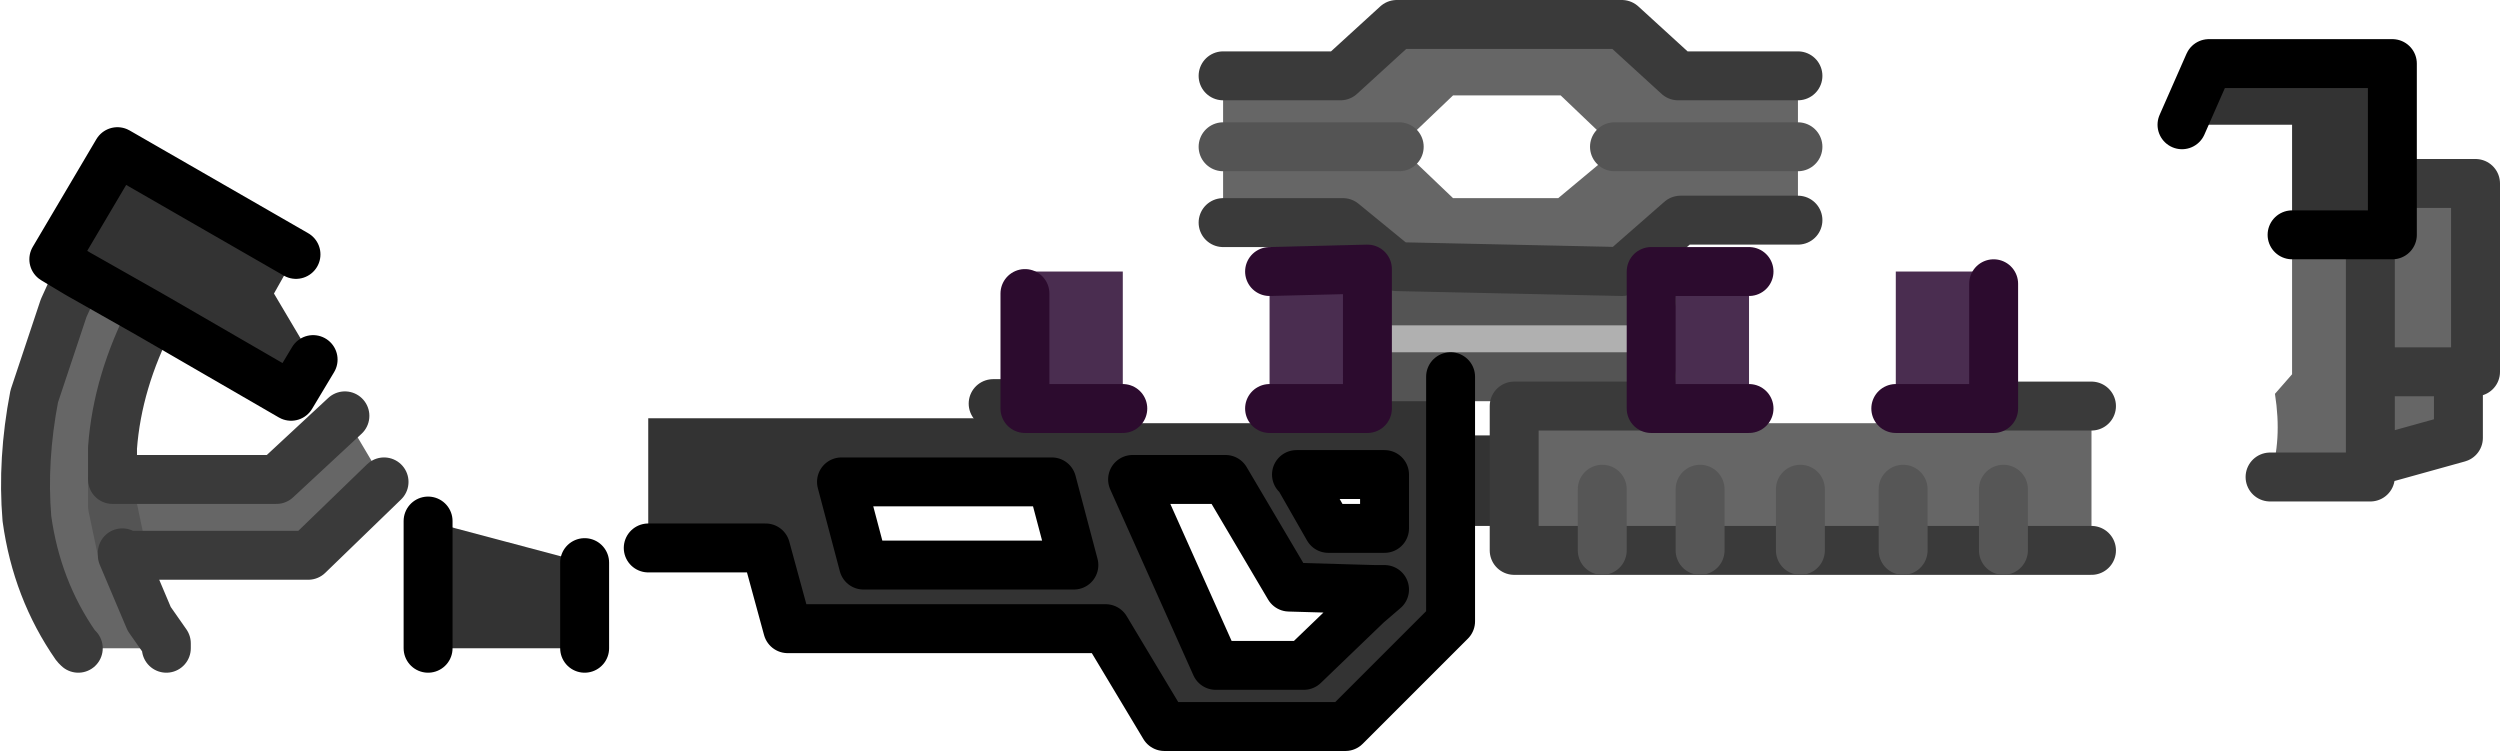 <?xml version="1.0" encoding="UTF-8" standalone="no"?>
<svg xmlns:xlink="http://www.w3.org/1999/xlink" height="15.35px" width="51.1px" xmlns="http://www.w3.org/2000/svg">
  <g transform="matrix(1.0, 0.0, 0.0, 1.0, 15.1, 5.85)">
    <path d="M12.85 0.3 L18.65 0.3 18.65 1.85 14.55 1.85 12.85 1.85 12.85 0.3" fill="#b0b0b0" fill-rule="evenodd" stroke="none"/>
    <path d="M20.65 2.5 L20.65 2.8 23.65 2.8 23.65 2.5 25.65 2.5 25.65 2.45 27.65 2.45 27.65 5.4 25.85 5.4 23.8 5.4 21.7 5.4 19.65 5.4 17.65 5.4 15.85 5.4 15.85 4.9 15.85 3.05 15.85 2.45 18.65 2.45 18.65 2.5 20.65 2.5 M9.9 -1.3 L9.9 -2.85 9.9 -4.3 12.3 -4.3 13.45 -5.35 18.05 -5.35 19.2 -4.3 21.65 -4.3 21.65 -2.85 21.65 -1.35 19.25 -1.35 18.05 -0.3 13.45 -0.4 12.35 -1.3 9.9 -1.3 M17.9 -2.85 L16.8 -3.9 14.6 -3.9 13.5 -2.85 14.6 -1.8 16.75 -1.8 17.95 -2.8 17.9 -2.85 21.65 -2.85 17.9 -2.85 M9.9 -2.85 L13.5 -2.85 9.9 -2.85 M33.8 -2.1 L35.5 -2.1 35.5 1.75 35.15 1.75 35.15 3.1 33.35 3.6 33.35 3.9 31.3 3.9 Q31.55 3.15 31.4 2.2 L31.75 1.8 31.75 -1.05 33.35 -1.05 33.8 -1.05 33.8 -2.1 M33.35 1.75 L33.35 3.6 33.35 1.75 33.35 -1.05 33.35 1.75 35.15 1.75 33.35 1.75 M21.7 4.15 L21.7 5.4 21.7 4.15 M23.8 4.15 L23.8 5.4 23.8 4.15 M25.85 4.15 L25.85 5.4 25.85 4.15 M19.65 4.15 L19.65 5.4 19.65 4.15 M17.65 4.15 L17.65 5.4 17.65 4.15 M-12.0 0.6 Q-12.7 1.95 -12.8 3.3 L-12.8 3.95 -9.45 3.95 -8.05 2.65 -7.25 4.0 -8.8 5.5 -12.6 5.5 -12.05 6.8 -11.7 7.3 -11.7 7.4 -13.5 7.4 -13.55 7.35 Q-14.35 6.2 -14.55 4.75 -14.65 3.55 -14.4 2.25 L-13.8 0.45 -13.55 -0.1 -13.5 -0.25 -12.0 0.6 M-12.6 5.45 L-12.6 5.5 -12.6 5.45 -12.8 4.5 -12.8 3.95 -12.8 4.5 -12.6 5.45" fill="#666666" fill-rule="evenodd" stroke="none"/>
    <path d="M5.85 2.4 L5.85 2.5 7.85 2.5 7.85 2.8 10.85 2.8 10.85 2.5 12.85 2.5 12.85 1.85 14.55 1.85 14.55 3.05 14.55 4.9 14.55 6.85 12.4 9.0 8.7 9.0 7.5 7.0 1.0 7.0 0.55 5.35 -1.85 5.35 -1.85 2.7 5.1 2.7 5.2 2.4 5.85 2.4 M15.85 4.9 L14.55 4.9 14.55 3.05 15.85 3.05 15.85 4.9 M29.5 -3.3 L30.05 -4.55 33.8 -4.55 33.8 -2.1 33.8 -1.05 33.35 -1.05 31.75 -1.05 31.75 -3.3 29.5 -3.3 M11.6 3.85 L11.45 3.9 12.05 4.95 13.2 4.95 13.2 3.85 11.6 3.85 11.4 3.85 11.45 3.9 11.4 3.85 11.6 3.85 M12.85 6.5 L13.0 6.2 11.25 6.15 9.95 3.95 8.05 3.95 9.75 7.75 11.55 7.75 12.85 6.5 13.2 6.2 13.0 6.2 13.2 6.2 12.85 6.5 M6.4 4.0 L2.1 4.0 2.55 5.7 6.85 5.7 6.4 4.0 M-13.5 -0.25 L-14.0 -0.55 -12.7 -2.75 -9.05 -0.65 -9.5 0.15 -8.7 1.5 -9.15 2.25 -12.0 0.6 -13.5 -0.25 M-3.15 5.65 L-3.15 7.4 -6.35 7.4 -6.35 4.8 -3.15 5.65" fill="#333333" fill-rule="evenodd" stroke="none"/>
    <path d="M5.85 0.15 L6.0 -0.3 7.85 -0.3 7.85 2.5 5.85 2.5 5.85 2.4 5.85 0.15 M10.85 2.5 L10.85 -0.3 12.85 -0.35 12.85 0.3 12.85 1.85 12.85 2.5 10.85 2.5 M18.65 0.3 L18.65 -0.3 20.65 -0.3 20.65 2.5 18.65 2.5 18.65 2.45 18.65 1.85 18.65 0.3 M23.65 2.5 L23.65 -0.3 25.55 -0.3 25.65 -0.05 25.65 2.45 25.65 2.5 23.65 2.5" fill="#4a2d50" fill-rule="evenodd" stroke="none"/>
    <path d="M12.85 0.3 L18.65 0.3 M17.9 -2.85 L21.65 -2.85 M13.5 -2.85 L9.9 -2.85 M12.85 1.85 L14.55 1.85 18.65 1.85 M-12.6 5.45 L-12.8 4.5 -12.8 3.95" fill="none" stroke="#545454" stroke-linecap="round" stroke-linejoin="round" stroke-width="1.0"/>
    <path d="M25.65 2.45 L27.65 2.45 M27.65 5.4 L25.85 5.4 23.8 5.4 21.7 5.4 19.65 5.4 17.65 5.4 15.85 5.4 15.85 4.9 15.85 3.05 15.85 2.45 18.65 2.45 M9.9 -4.3 L12.3 -4.3 13.45 -5.35 18.05 -5.35 19.2 -4.3 21.65 -4.3 M21.65 -1.35 L19.25 -1.35 18.05 -0.3 13.45 -0.4 12.35 -1.3 9.9 -1.3 M33.8 -2.1 L35.5 -2.1 35.5 1.75 35.15 1.75 35.15 3.1 33.35 3.6 33.35 3.9 31.3 3.9 M33.35 -1.05 L33.35 1.75 35.15 1.75 M33.35 3.6 L33.35 1.75 M-12.0 0.6 Q-12.7 1.95 -12.8 3.3 L-12.8 3.95 -9.45 3.95 -8.05 2.65 M-7.25 4.0 L-8.8 5.5 -12.6 5.5 -12.05 6.8 -11.7 7.3 -11.7 7.4 M-13.5 7.4 L-13.55 7.35 Q-14.35 6.2 -14.55 4.75 -14.65 3.55 -14.4 2.25 L-13.8 0.45 -13.55 -0.1 -13.5 -0.25 M-12.6 5.5 L-12.6 5.45" fill="none" stroke="#3a3a3a" stroke-linecap="round" stroke-linejoin="round" stroke-width="1.0"/>
    <path d="M14.55 4.9 L14.55 6.85 12.4 9.0 8.7 9.0 7.5 7.0 1.0 7.0 0.55 5.35 -1.85 5.35 M29.5 -3.3 L30.05 -4.55 33.8 -4.55 33.8 -2.1 33.8 -1.05 33.35 -1.05 31.75 -1.05 M14.55 3.05 L14.55 1.85 M11.45 3.9 L12.05 4.95 13.2 4.95 13.2 3.85 11.6 3.85 11.4 3.85 11.45 3.9 M14.55 4.9 L14.55 3.05 M13.0 6.2 L11.25 6.15 9.95 3.95 8.05 3.95 9.75 7.75 11.55 7.75 12.85 6.5 13.2 6.2 13.0 6.2 M6.4 4.0 L2.1 4.0 2.55 5.7 6.85 5.7 6.4 4.0 M-13.5 -0.25 L-14.0 -0.55 -12.7 -2.75 -9.05 -0.65 M-8.7 1.5 L-9.15 2.25 -12.0 0.6 -13.5 -0.25 M-3.15 7.4 L-3.15 5.65 M-6.35 4.8 L-6.35 7.4" fill="none" stroke="#000000" stroke-linecap="round" stroke-linejoin="round" stroke-width="1.0"/>
    <path d="M5.2 2.4 L5.85 2.4" fill="none" stroke="#333333" stroke-linecap="round" stroke-linejoin="round" stroke-width="1.0"/>
    <path d="M25.85 5.4 L25.85 4.15 M23.8 5.4 L23.8 4.15 M21.7 5.4 L21.7 4.15 M17.65 5.4 L17.65 4.15 M19.65 5.4 L19.65 4.15" fill="none" stroke="#565656" stroke-linecap="round" stroke-linejoin="round" stroke-width="1.0"/>
    <path d="M5.85 0.15 L5.85 2.4 5.85 2.5 7.85 2.5 M10.85 -0.3 L12.85 -0.35 12.85 0.3 12.85 1.85 12.85 2.5 10.85 2.5 M18.65 0.3 L18.65 -0.3 20.65 -0.3 M25.65 -0.05 L25.65 2.45 25.65 2.5 23.65 2.5 M18.65 0.3 L18.65 1.85 18.65 2.45 18.65 2.5 20.65 2.5" fill="none" stroke="#2c0b2e" stroke-linecap="round" stroke-linejoin="round" stroke-width="1.0"/>
  </g>
</svg>
